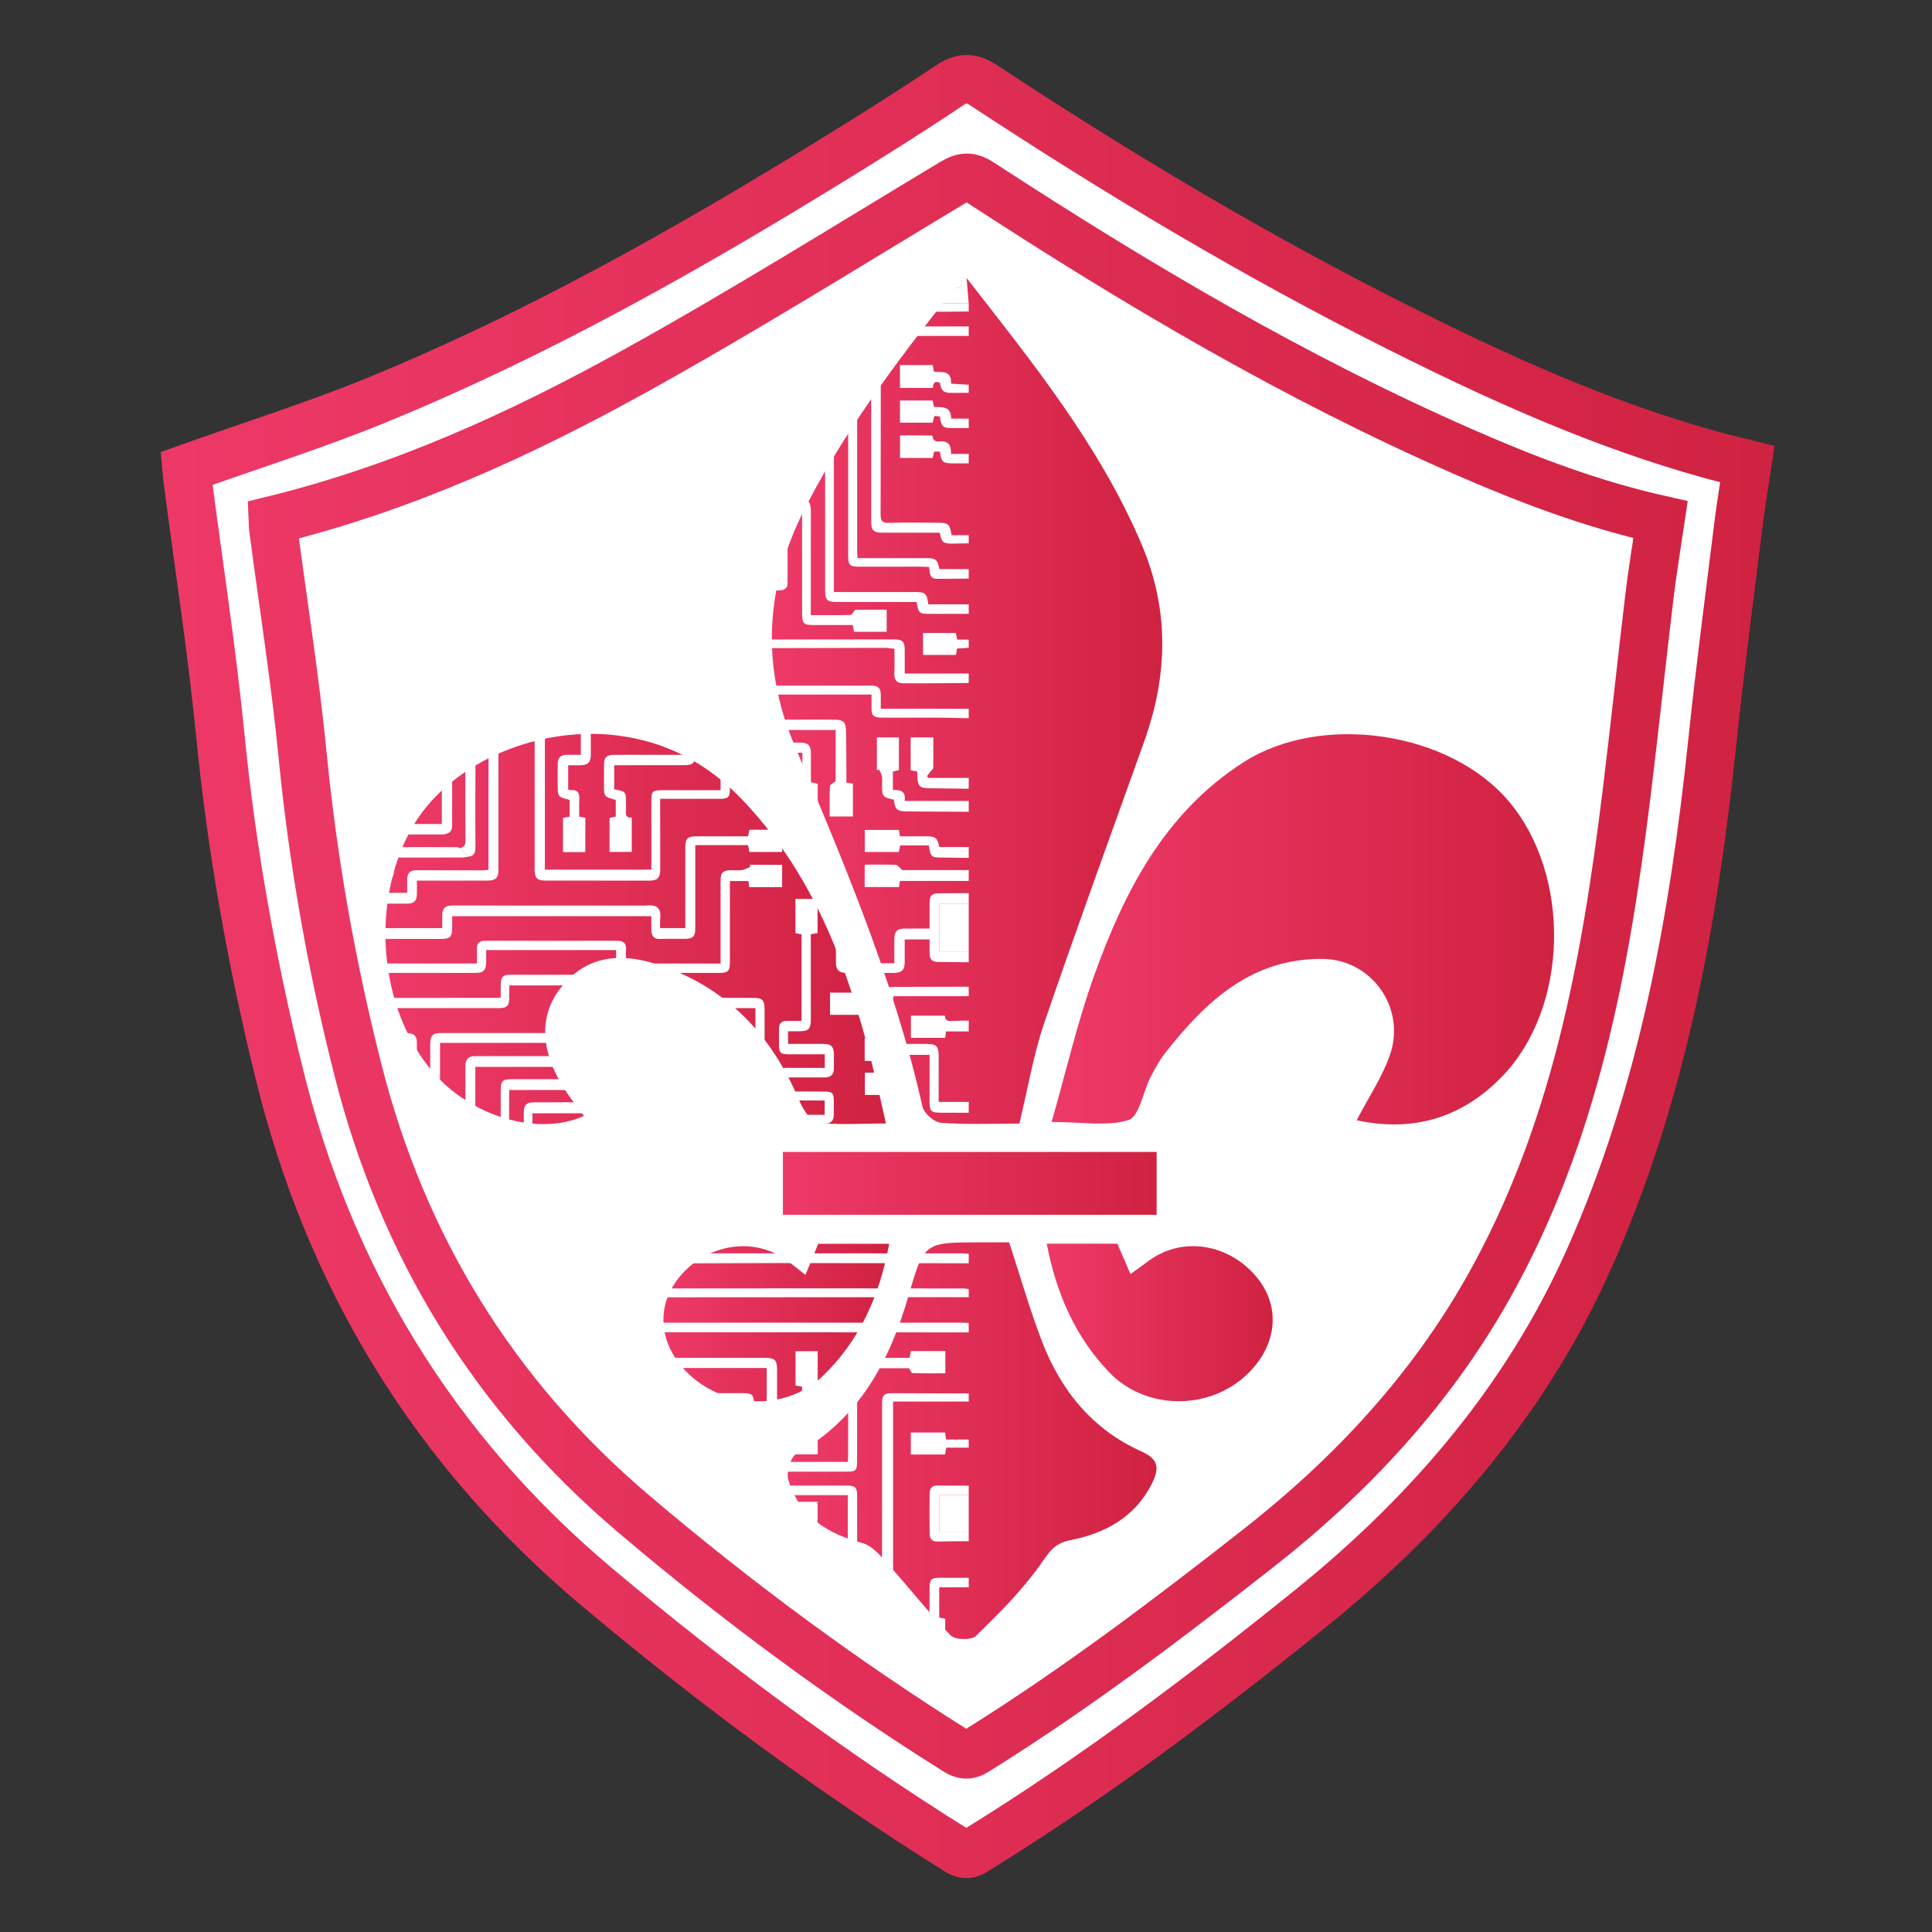 <?xml version="1.0" encoding="utf-8"?>
<!-- Generator: Adobe Illustrator 16.0.0, SVG Export Plug-In . SVG Version: 6.00 Build 0)  -->
<!DOCTYPE svg PUBLIC "-//W3C//DTD SVG 1.1//EN" "http://www.w3.org/Graphics/SVG/1.1/DTD/svg11.dtd">
<svg version="1.1" id="Layer_1" xmlns="http://www.w3.org/2000/svg" xmlns:xlink="http://www.w3.org/1999/xlink" x="0px" y="0px"
	 width="800px" height="800px" viewBox="0 0 800 800" enable-background="new 0 0 800 800" xml:space="preserve">
<rect x="0" y="0" width="800" height="800" fill="#333333" stroke="none"/>
<path fill-rule="evenodd" clip-rule="evenodd" fill="#FFFFFF" d="M703.967,190.953c-45.484-12.581-87.924-31.852-129.58-52.749
	c-59.447-29.819-116.193-63.805-171.373-100.11c-5.6-3.683-9.2-3.532-14.599,0.087c-15.572,10.443-31.49,20.446-47.491,30.302
	c-60.682,37.377-122.755,72.528-189.376,99.812c-25.41,10.409-51.792,18.697-78.807,28.336c0.054,0.613,0.14,2.376,0.366,4.123
	c4.616,35.524,10.134,70.971,13.656,106.59c4.668,47.252,13.03,93.799,24.401,140.002c20.604,83.734,63.453,155.279,131.61,212.529
	c47.097,39.555,96.619,76.371,149.318,109.25c3.886,2.424,5.808,0.754,8.604-0.977c48.49-29.977,93.643-64.066,137.615-99.557
	c49.664-40.088,89.645-87.352,115.09-144.426c30.537-68.486,43.471-140.876,51.141-214.329c3.139-30.094,7.119-60.109,10.832-90.146
	c1.023-8.3,2.455-16.555,3.711-24.919C713.504,193.366,708.703,192.263,703.967,190.953z"/>
<g>
	<g>
		<linearGradient id="SVGID_1_" gradientUnits="userSpaceOnUse" x1="319.606" y1="289.779" x2="481.263" y2="289.779">
			<stop  offset="0" style="stop-color:#EE3968"/>
			<stop  offset="1" style="stop-color:#D02241"/>
		</linearGradient>
		<path fill-rule="evenodd" clip-rule="evenodd" fill="url(#SVGID_1_)" d="M472.654,225.26
			c-17.546-41.176-45.304-75.359-73.122-111.083c-24.629,30.62-47.682,60.765-65.418,94.73
			c-16.992,32.532-19.495,65.525-5.192,99.555c20.556,48.919,41.363,97.741,53.071,149.823c0.617,2.754,4.883,6.426,7.681,6.641
			c10.451,0.787,20.985,0.316,32.422,0.316c3.605-14.871,5.835-28.578,10.269-41.541c13.344-39.06,27.53-77.831,41.43-116.694
			C483.595,279.601,484.287,252.572,472.654,225.26z"/>
		<linearGradient id="SVGID_2_" gradientUnits="userSpaceOnUse" x1="159.599" y1="384.669" x2="366.836" y2="384.669">
			<stop  offset="0" style="stop-color:#EE3968"/>
			<stop  offset="1" style="stop-color:#D02241"/>
		</linearGradient>
		<path fill-rule="evenodd" clip-rule="evenodd" fill="url(#SVGID_2_)" d="M307.498,331.29
			c-14.419-15.122-31.671-24.472-52.994-26.879c-33.562-3.779-69.869,12.574-84.445,39.307
			c-16.789,30.815-13.011,73.728,8.78,99.703c15.837,18.875,43.892,27.287,62.985,18.654c-2.659-3.609-5.469-7.057-7.868-10.771
			c-10.207-15.805-10.869-30.467-2.049-41.893c9.447-12.23,22.441-15.909,40.605-9.955c28.368,9.297,46.982,29.1,58.451,56.291
			c1.514,3.576,4.675,8.615,7.628,9.023c8.652,1.213,17.58,0.432,28.247,0.432C355.834,415.291,342.847,368.393,307.498,331.29z"/>
		<linearGradient id="SVGID_3_" gradientUnits="userSpaceOnUse" x1="435.447" y1="384.807" x2="643.509" y2="384.807">
			<stop  offset="0" style="stop-color:#EE3968"/>
			<stop  offset="1" style="stop-color:#D02241"/>
		</linearGradient>
		<path fill-rule="evenodd" clip-rule="evenodd" fill="url(#SVGID_3_)" d="M561.766,463.871
			c4.947-9.553,10.729-18.035,13.894-27.395c6.449-19.09-7.564-39.063-27.691-39.396c-29.387-0.48-48.572,17.402-65.332,38.744
			c-2.489,3.16-4.481,6.779-6.316,10.383c-3.071,6.039-4.59,16.146-8.985,17.545c-8.749,2.795-19.02,0.824-31.887,0.824
			c6.025-21.031,10.685-41.359,17.691-60.834c12.496-34.753,29.15-67.12,61.639-88.023c32.445-20.879,85.769-12.874,110.206,16.351
			c25.666,30.685,24.58,84.896-2.745,113.424C605.561,462.92,585.14,468.938,561.766,463.871z"/>
		<linearGradient id="SVGID_4_" gradientUnits="userSpaceOnUse" x1="326.172" y1="596.564" x2="478.891" y2="596.564">
			<stop  offset="0" style="stop-color:#EE3968"/>
			<stop  offset="1" style="stop-color:#D02241"/>
		</linearGradient>
		<path fill-rule="evenodd" clip-rule="evenodd" fill="url(#SVGID_4_)" d="M472.793,601.08
			c-20.351-9.082-33.526-25.248-41.351-45.684c-5.053-13.166-8.932-26.793-13.58-40.961c-3.957,0-7.979,0-12,0
			c-22.953,0.008-23.252-0.074-29.608,21.955c-7.895,27.363-20.51,51.012-46.493,65.641c-2.444,1.375-4.251,7.523-3.356,10.596
			c4.413,15.158,15.975,22.365,30.67,26.303c4.038,1.066,7.54,5.285,10.585,8.691c8.774,9.766,16.876,20.168,26.006,29.576
			c1.807,1.859,8.555,2.031,10.381,0.26c9.438-9.164,18.893-18.566,26.483-29.219c3.633-5.094,5.593-9.1,12.639-10.482
			c14.276-2.799,26.743-9.391,33.759-23.34C479.91,608.479,480.187,604.385,472.793,601.08z"/>
		<linearGradient id="SVGID_5_" gradientUnits="userSpaceOnUse" x1="324.18" y1="490.002" x2="478.935" y2="490.002">
			<stop  offset="0" style="stop-color:#EE3968"/>
			<stop  offset="1" style="stop-color:#D02241"/>
		</linearGradient>
		<path fill-rule="evenodd" clip-rule="evenodd" fill="url(#SVGID_5_)" d="M324.18,476.992c0,9.291,0,17.607,0,26.02
			c52.031,0,103.23,0,154.754,0c0-9.041,0-17.066,0-26.02C426.416,476.992,375.241,476.992,324.18,476.992z"/>
		<linearGradient id="SVGID_6_" gradientUnits="userSpaceOnUse" x1="274.714" y1="547.643" x2="368.193" y2="547.643">
			<stop  offset="0" style="stop-color:#EE3968"/>
			<stop  offset="1" style="stop-color:#D02241"/>
		</linearGradient>
		<path fill-rule="evenodd" clip-rule="evenodd" fill="url(#SVGID_6_)" d="M333.508,527.912c-3.758-2.904-6.191-5.025-8.845-6.801
			c-13.98-9.355-33.527-5.426-44.239,8.83c-9.401,12.514-7.028,28.613,5.888,40.035c15.4,13.605,39.694,13.883,54.352-0.172
			c15.367-14.734,23.557-33.354,27.528-54.783c-10.296,0-19.845,0-29.363,0C337.122,519.15,335.62,522.797,333.508,527.912z"/>
		<linearGradient id="SVGID_7_" gradientUnits="userSpaceOnUse" x1="433.435" y1="547.601" x2="526.989" y2="547.601">
			<stop  offset="0" style="stop-color:#EE3968"/>
			<stop  offset="1" style="stop-color:#D02241"/>
		</linearGradient>
		<path fill-rule="evenodd" clip-rule="evenodd" fill="url(#SVGID_7_)" d="M433.436,514.98c9.908,0,19.167,0,29.229,0
			c1.544,3.584,3.231,7.502,5.436,12.607c2.904-2.111,5.311-3.838,7.693-5.598c13.708-10.09,32.958-7.133,44.566,6.848
			c10.399,12.52,8.414,29.158-4.892,41.1c-15.909,14.268-41.503,13.699-56.24-1.771C445.179,553.428,437.339,535.496,433.436,514.98
			z"/>
	</g>
	<g>
		<path fill-rule="evenodd" clip-rule="evenodd" fill="#FFFFFF" d="M370.307,94.649c-0.004,0.702-0.109,1.407-0.172,2.118
			c-9.847,0-19.44,0-29.269,0"/>
		<path fill-rule="evenodd" clip-rule="evenodd" fill="#FFFFFF" d="M269.695,533.658c-0.03,2.443,0.897,3.539,3.466,3.535
			c31.562-0.037,63.125-0.047,94.687-0.055c0.744-1.203,1.467-2.416,2.176-3.635c-9.917-0.01-19.833-0.023-29.749-0.023
			c-21.232,0-42.468,0.023-63.701,0.035c-0.992,0.002-1.985,0-3.226,0c0-5.135-0.007-9.891,0.004-14.65
			c0.002-1.059-0.082-1.883-0.291-2.525c-1.189,1.188-2.303,2.443-3.344,3.752C269.726,524.756,269.754,529.213,269.695,533.658z"/>
		<path fill-rule="evenodd" clip-rule="evenodd" fill="#FFFFFF" d="M401.125,533.762c-0.831-0.084-1.661-0.234-2.492-0.236
			c-8.448-0.012-16.896-0.014-25.345-0.02c-0.313,1.217-0.665,2.428-1.06,3.633c9.632-0.004,19.265-0.006,28.896-0.008
			C401.125,536.006,401.125,534.883,401.125,533.762z"/>
		<path fill-rule="evenodd" clip-rule="evenodd" fill="#FFFFFF" d="M370.025,533.504c-0.709,1.219-1.432,2.432-2.176,3.635
			c1.46,0,2.92,0,4.38,0c0.395-1.205,0.747-2.416,1.06-3.633C372.2,533.506,371.113,533.504,370.025,533.504z"/>
		<path fill-rule="evenodd" clip-rule="evenodd" fill="#FFFFFF" d="M357.862,551.695c0.993-1.324,1.971-2.66,2.932-4.002
			c-33.299-0.002-66.596-0.004-99.894-0.006c0.093,1.33,0.25,2.668,0.486,4.012c13.844-0.012,27.688-0.023,41.533-0.025
			C321.234,551.672,339.548,551.682,357.862,551.695z"/>
		<path fill-rule="evenodd" clip-rule="evenodd" fill="#FFFFFF" d="M401.125,547.799c-0.842-0.035-1.676-0.104-2.519-0.104
			c-10.313-0.002-20.626-0.002-30.94-0.002c-0.725,1.35-1.496,2.686-2.313,4.008c11.924,0.01,23.847,0.02,35.771,0.027
			C401.125,550.418,401.125,549.104,401.125,547.799z"/>
		<path fill-rule="evenodd" clip-rule="evenodd" fill="#FFFFFF" d="M360.794,547.693c-0.961,1.342-1.939,2.678-2.932,4.002
			c2.497,0.002,4.995,0.004,7.492,0.006c0.816-1.322,1.588-2.658,2.313-4.008C365.376,547.693,363.085,547.693,360.794,547.693z"/>
		<path fill-rule="evenodd" clip-rule="evenodd" fill="#FFFFFF" d="M287.899,504.639c-0.004-4.012-0.722-4.738-4.726-4.742
			c-14.594-0.004-29.181,0-43.774,0.004c-1.364,0-2.729,0-4.184,0c0-5.918,0-11.393,0-16.941c0.999-0.188,1.86-0.35,2.659-0.502
			c0-2.883,0-5.686,0-8.463c-2.648,0.752-5.373,1.236-7.919,1.449c-0.412,0.066-0.825,0.113-1.237,0.174c0,2.279,0,4.584,0,6.982
			c2.691-0.539,2.199,1.4,2.208,2.986c0.01,4.305,0.003,8.605,0.006,12.906c0.008,4.982,0.527,5.51,5.39,5.508
			c14.593,0,29.181,0.002,43.769,0.002c1.167,0,2.332,0,3.356,0c0.184,0.678,0.273,0.852,0.273,1.033
			c0.006,1.15,0.009,2.301,0.013,3.451c1.35-0.713,2.74-1.357,4.165-1.932C287.899,505.916,287.899,505.277,287.899,504.639z"/>
		<path fill-rule="evenodd" clip-rule="evenodd" fill="#FFFFFF" d="M377.367,518.992c-0.826,0-1.652,0-2.479-0.002
			c0.056,1.363,0.041,2.723-0.021,4.078c0.221,0.002,0.442,0.002,0.663,0.002C376.169,521.719,376.781,520.361,377.367,518.992z"/>
		<path fill-rule="evenodd" clip-rule="evenodd" fill="#FFFFFF" d="M374.889,518.99c-6.955-0.002-13.911-0.006-20.865-0.006
			c-20.937-0.002-41.878-0.004-62.818-0.008c-0.991,0-1.985,0-3.307,0c0-4.344,0.002-8.4,0-12.422
			c-1.425,0.574-2.815,1.219-4.165,1.932c0.013,3.432,0.021,6.863,0.039,10.291c0.019,3.311,1.021,4.346,4.302,4.34
			c11.409-0.027,22.815-0.104,34.226-0.102c17.523,0.006,35.045,0.031,52.568,0.053C374.929,521.713,374.944,520.354,374.889,518.99
			z"/>
		<path fill-rule="evenodd" clip-rule="evenodd" fill="#FFFFFF" d="M401.125,519.164c-0.834-0.059-1.674-0.166-2.508-0.166
			c-7.083-0.006-14.167-0.004-21.25-0.006c-0.586,1.369-1.198,2.727-1.836,4.078c8.531,0.01,17.062,0.016,25.594,0.025
			C401.125,521.785,401.125,520.475,401.125,519.164z"/>
		<path fill-rule="evenodd" clip-rule="evenodd" fill="#FFFFFF" d="M237.874,473.994c0-1.893,0-3.775,0-5.656
			c-3.138,0-6.084,0-9.156,0c0,2.449,0,4.85,0,7.279c0.412-0.061,0.825-0.107,1.237-0.174
			C232.501,475.23,235.226,474.746,237.874,473.994z"/>
		<path fill-rule="evenodd" clip-rule="evenodd" fill="#FFFFFF" d="M374.617,96.318c-0.012,2.687-1.335,3.988-3.885,3.977
			c-9.807-0.04-19.614-0.089-29.417-0.128c-3.655-0.013-4.566-0.936-4.616-4.646"/>
		<path fill-rule="evenodd" clip-rule="evenodd" fill="#FFFFFF" d="M340.866,96.767c9.829,0,19.422,0,29.269,0
			c0.063-0.71,0.168-1.416,0.172-2.118"/>
		<path fill-rule="evenodd" clip-rule="evenodd" fill="#FFFFFF" d="M401.125,224.99c-2.335,0.039-4.676,0.093-7.007,0.105
			c-3.541,0.011-4.329-0.679-4.979-4.505c-4.684,0-9.426,0-14.171,0c-3.272,0-6.547-0.007-9.824-0.02
			c-3.415-0.003-4.397-1.028-4.397-4.534c0-29.274-0.01-58.562-0.01-87.84c0-1.107,0-2.216,0-3.516c-10.547,0-20.87,0-31.37,0
			c-0.108,0.802-0.215,1.585-0.339,2.511c-4.761,0-9.39,0-14.218,0c0-3.018,0-5.964,0-9.267c4.243,0,8.505-0.002,12.771,0.018
			c0.348,0,0.923,0.125,1.013,0.356c1.354,3.319,4.217,1.951,6.475,1.969c8.783,0.077,17.563-0.019,26.346-0.071
			c2.303-0.019,3.103,1.424,3.259,3.36c0.137,1.671,0.027,3.363,0.027,5.045c-0.004,28.162,0.032,56.325-0.062,84.479
			c-0.009,2.698,0.756,3.493,3.451,3.424c6.823-0.183,13.657-0.063,20.484-0.051c4.114,0.012,4.739,0.568,5.447,5.166
			c2.316,0,4.711,0,7.105,0C401.125,222.74,401.125,223.863,401.125,224.99z"/>
		<path fill-rule="evenodd" clip-rule="evenodd" fill="#FFFFFF" d="M401.125,254.181c-5.238,0-10.479,0.012-15.714,0.012
			c-4.841,0.005-5.027-0.14-5.885-4.924c-1.057,0-2.165,0-3.272,0c-10.104,0-20.207,0.016-30.306-0.009
			c-3.304-0.003-4.275-1.032-4.275-4.352c-0.003-29.377-0.003-58.749-0.003-88.128c0-1.103,0-2.206,0-3.474
			c-4.168,0-8.054,0-12.147,0c-0.187,0.796-0.381,1.647-0.597,2.573c-4.719,0-9.351,0-14.146,0c0-3.096,0-6.04,0-9.175
			c4.683,0,9.314,0,14.139,0c0.152,0.757,0.315,1.537,0.499,2.437c0.296,0.082,0.639,0.27,0.987,0.27
			c3.65,0.031,7.296,0,10.95,0.046c3.062,0.036,3.941,0.96,3.941,4.055c0,29.38,0,58.744,0,88.121c0,1.021,0,2.032,0,3.497
			c1.229,0,2.215,0,3.202,0c10.103,0,20.202-0.007,30.306,0.005c4.364,0,4.933,0.503,5.633,5.113c5.521,0,11.104,0,16.688,0
			C401.125,251.561,401.125,252.875,401.125,254.181z"/>
		<path fill-rule="evenodd" clip-rule="evenodd" fill="#FFFFFF" d="M401.125,239.577c-4.39,0.04-8.788,0.11-13.182,0.11
			c-3.172-0.007-2.869-2.53-3.216-4.902c-0.947-0.042-1.921-0.132-2.901-0.132c-8.699-0.011-17.403,0-26.103,0
			c-3.862,0-4.521-0.667-4.521-4.555c-0.007-29.097-0.007-58.191-0.007-87.285c0-1.115,0-2.214,0-3.731c-4.465,0-8.733,0-13,0
			c-2.059,0-4.122,0.114-6.173-0.04c-1.794-0.134-3.096,0.154-3.077,2.329c-4.77,0-9.335,0-14.115,0c0-3.099,0-6.124,0-9.308
			c4.717,0,9.35,0,14.124,0c0.16,0.927,0.312,1.806,0.5,2.892c6.902,0,13.718,0.009,20.535,0c4.527,0,4.933,0.427,4.933,4.984
			c-0.004,29.469-0.004,58.946,0.007,88.413c0,0.812,0.095,1.626,0.165,2.75c2.497,0,4.811,0,7.128,0c7.203,0,14.409-0.011,21.611,0
			c3.617,0.007,4.414,0.663,5.152,4.552c3.985,0,8.069,0,12.143,0C401.125,236.961,401.125,238.271,401.125,239.577z"/>
		<path fill-rule="evenodd" clip-rule="evenodd" fill="#FFFFFF" d="M365.02,669.615c-0.292,0.346-0.801,0.588-1.67,0.641
			c-0.159,0.01-0.378,0.783-0.385,1.203"/>
		<path fill-rule="evenodd" clip-rule="evenodd" fill="#FFFFFF" d="M372.312,683.799c0-3.682,0-7.279,0-10.869"/>
		<path fill-rule="evenodd" clip-rule="evenodd" fill="#FFFFFF" d="M372.312,672.93c0-0.881,0-1.764,0-2.645
			c-0.937-0.174-1.731-0.322-2.511-0.467c0-29.832,0-59.514,0-89.461c10.59,0,20.96,0,31.325,0c0-1.123,0-2.244,0-3.367
			c-10.568-0.033-21.132-0.08-31.696-0.088c-3.445-0.004-4.19,0.797-4.19,4.273c0,28.432,0.015,56.861-0.035,85.295
			c0,0.986,0.488,2.348-0.184,3.145"/>
		<path fill-rule="evenodd" clip-rule="evenodd" fill="#FFFFFF" d="M401.125,282.812c-9.155,0.056-18.319,0.201-27.476,0.11
			c-2.188-0.019-3.447-1.41-3.315-3.932c0.17-3.345,0.043-6.708,0.043-10.361c-1.56-0.137-2.91-0.372-4.262-0.372
			c-20.944,0.032-41.893,0.099-62.843,0.145c-4.104,0.011-4.885-0.8-4.893-4.911c-0.008-1.396,0-2.788,0-4.43
			c-4.153,0-8.115,0-12.224,0c-0.152,0.756-0.315,1.552-0.52,2.565c-4.586,0-9.21,0-14.085,0c0-2.932,0-5.861,0-9.231
			c4.36,0,8.801-0.008,13.243,0.013c0.257,0,0.71,0.144,0.738,0.285c0.625,3.373,3.266,1.848,5.081,1.993
			c2.79,0.213,5.607,0.16,8.407,0.088c2.344-0.058,3.147,1.151,3.131,3.263c-0.019,2.136-0.004,4.269-0.004,6.601
			c1.104,0.074,1.915,0.168,2.727,0.168c21.786-0.003,43.581-0.016,65.373-0.032c3.434-0.008,4.366,0.867,4.377,4.252
			c0.012,3.168,0.005,6.331,0.005,9.86c8.995,0,17.746,0,26.497,0C401.125,280.192,401.125,281.5,401.125,282.812z"/>
		<path fill-rule="evenodd" clip-rule="evenodd" fill="#FFFFFF" d="M353.119,372.248c-2.16,0-4.217,0-6.268,0
			c2.244,4.554,4.341,9.144,6.268,13.778C353.119,381.285,353.119,376.742,353.119,372.248z"/>
		<path fill-rule="evenodd" clip-rule="evenodd" fill="#FFFFFF" d="M401.125,374.319c0-1.497,0-2.993,0-4.49
			c-4.02,0.019-8.042,0.042-12.061,0.059c-3.308,0.01-4.11,0.771-4.138,4.097c-0.031,3.427-0.012,6.854-0.012,10.513
			c-3.596,0-6.849-0.015-10.095,0.005c-3.397,0.019-4.485,1.121-4.493,4.529c-0.012,3.321-0.003,6.64-0.003,9.839
			c-4.242,0-8.29,0-12.281,0c0.47,1.33,0.925,2.662,1.374,3.996c3.552,0,7.106,0.006,10.657-0.004
			c3.322-0.004,4.532-1.217,4.55-4.516c0.012-3.137,0-6.271,0-9.353c3.682,0,6.898,0,10.298,0c0,1.974-0.038,3.737,0.013,5.501
			c0.077,2.953,0.963,3.812,3.856,3.841c4.11,0.045,8.224,0.082,12.334,0.125c0-1.498,0-2.996,0-4.493c-3.996,0-7.998,0-12.221,0
			c0-6.479,0-12.931,0-19.651C392.995,374.319,397.059,374.319,401.125,374.319z"/>
		<path fill-rule="evenodd" clip-rule="evenodd" fill="#FFFFFF" d="M350.596,398.871c0-4.117,0-8.018,0-11.969
			c0.961-0.232,1.812-0.436,2.522-0.608c0-0.09,0-0.178,0-0.269c27.146,65.293,28.349,56.467-6.268-13.778c-1.049,0-2.097,0-3.154,0
			c0,4.831,0,9.463,0,14.042c0.921,0.271,1.67,0.492,2.426,0.717c0,3.931-0.007,7.67,0.008,11.408
			c0.011,3.273,1.228,4.453,4.584,4.455c2.901,0.002,5.801-0.002,8.702-0.002c-0.448-1.334-0.904-2.666-1.374-3.996
			C355.547,398.871,353.07,398.871,350.596,398.871z"/>
		<path fill-rule="evenodd" clip-rule="evenodd" fill="#FFFFFF" d="M401.125,139.089c-8.691,0-17.388,0-26.08-0.008
			c-3.752-0.006-4.722-1.014-4.719-4.844c0-8.022,0-16.039,0-24.291c-13.765,0-27.265,0-40.952,0
			c-0.117,0.877-0.224,1.673-0.348,2.617c-4.703,0-9.332,0-14.191,0c0-2.928,0-5.857,0-9.063c4.724,0,9.339,0,14.145,0
			c0.124,0.727,0.257,1.522,0.463,2.746c5.534,0,11.106,0,16.687,0c8.212-0.012,16.428-0.035,24.64-0.012
			c2.606,0,3.834,1.272,3.846,3.998c0.035,7.104,0.007,14.209,0.007,21.307c0,1.016,0,2.031,0,3.62c8.997,0,17.748,0,26.501,0
			C401.125,136.464,401.125,137.774,401.125,139.089z"/>
		<path fill-rule="evenodd" clip-rule="evenodd" fill="#FFFFFF" d="M398.256,90.792c-0.121,1.762-0.009,3.544-0.028,5.326
			c-0.03,3.074-1.111,4.155-4.215,4.178c-3.237,0.022-6.474,0.003-9.697,0.003c0,2.146,0,3.881,0,5.913
			c3.407,0,6.65-0.029,9.898,0.011c2.838,0.036,3.993,1.248,4.014,4.126c0.02,1.777,0.02,3.55,0,5.327
			c-0.026,3.025-0.722,3.704-3.864,3.728c-3.335,0.028-6.667,0.004-10.086,0.004c0,2.113,0,3.864,0,6.208c5.7,0,11.276,0,16.848,0
			c0,1.122,0,2.243,0,3.37c-6.075,0.054-12.143,0.146-18.214,0.135c-2.004,0-3.053-1.17-3.053-3.213c0-2.149-0.02-4.296,0.003-6.449
			c0.024-2.373,1.292-3.605,3.619-3.643c3.546-0.051,7.093-0.011,10.814-0.011c0-2.009,0-3.825,0-5.968
			c-3.222,0-6.364,0.011-9.515-0.008c-4.25-0.021-4.921-0.681-4.914-4.78c0.004-1.496-0.026-2.99-0.004-4.492
			c0.036-2.72,1.124-3.837,3.927-3.876c3.438-0.052,6.874-0.011,10.486-0.011c0-2.031,0-3.769,0-5.904c-3.338,0-6.67,0.016-9.998,0"
			/>
		<path fill-rule="evenodd" clip-rule="evenodd" fill="#FFFFFF" d="M364.705,293.476c0-2.214-0.012-4.059,0-5.904
			c0.01-2.55-1.191-3.73-3.791-3.683c-4.395,0.081-8.79,0.023-13.181,0.023c-14.959,0-29.921,0-44.883-0.011
			c-0.722-0.004-1.447-0.113-2.119-0.169c-0.213-0.967-0.393-1.758-0.557-2.481c-4.79,0-9.414,0-14.017,0c0,3.154,0,6.087,0,9.043
			c4.833,0,9.45,0,14.02,0c0.23-1.007,0.409-1.799,0.613-2.698c19.981,0,39.849,0,60.081,0c0,1.919,0.011,3.586-0.004,5.256
			c-0.036,3.465,0.791,4.314,4.379,4.321c7.951,0.012,15.903-0.028,23.854,0.004c4.004,0.018,8.017,0.152,12.025,0.229
			c0-1.308,0-2.619,0-3.931C389.092,293.476,377.065,293.476,364.705,293.476z"/>
		<path fill-rule="evenodd" clip-rule="evenodd" fill="#FFFFFF" d="M401.125,125.615c-5.572,0-11.148,0-16.848,0
			c0-2.345,0-4.096,0-6.208c3.419,0,6.751,0.024,10.086-0.004c3.143-0.024,3.838-0.702,3.864-3.728c0.02-1.777,0.02-3.55,0-5.327
			c-0.021-2.878-1.176-4.09-4.014-4.126c-3.248-0.04-6.491-0.011-9.898-0.011c0-2.032,0-3.767,0-5.913
			c3.224,0,6.46,0.019,9.697-0.003c3.104-0.023,4.185-1.104,4.215-4.178c0.02-1.781-0.093-3.564,0.028-5.326"/>
		<path fill-rule="evenodd" clip-rule="evenodd" fill="#FFFFFF" d="M372.066,453.396c-0.098-0.156-0.192-0.316-0.284-0.477
			c0.028,0.158,0.058,0.316,0.085,0.477C371.934,453.396,372,453.396,372.066,453.396z"/>
		<path fill-rule="evenodd" clip-rule="evenodd" fill="#FFFFFF" d="M358.134,444.162c0,3.18,0,6.186,0,9.234
			c4.729,0,9.229,0,13.733,0c-0.027-0.16-0.058-0.318-0.085-0.477c-0.019-0.033-0.04-0.064-0.058-0.098
			c0.012-0.008,0.024-0.016,0.036-0.023c-0.505-2.889-1.043-5.766-1.605-8.637C366.096,444.162,362.137,444.162,358.134,444.162z"/>
		<path fill-rule="evenodd" clip-rule="evenodd" fill="#FFFFFF" d="M388.678,456.287c0-6.227,0-12.195,0.006-18.164
			c0.002-5.223-0.657-5.871-5.998-5.867c-3.265,0.006-6.529,0-9.407,0c-0.849-0.938-1.427-2.154-2.051-2.178
			c-1.372-0.053-2.746-0.076-4.123-0.09c0.731,3.098,1.419,6.209,2.071,9.33c1.011,0,2.014,0,3.034,0
			c0.168-0.912,0.325-1.77,0.46-2.518c4.192,0,8.153,0,12.251,0c0,6.4,0.013,12.568-0.007,18.734
			c-0.012,4.803,0.386,5.213,5.269,5.223c3.648,0.008,7.297,0.012,10.941,0.02c0-1.496,0-2.994,0-4.49
			C397.054,456.287,392.978,456.287,388.678,456.287z"/>
		<path fill-rule="evenodd" clip-rule="evenodd" fill="#FFFFFF" d="M358.043,429.99c0,3.293,0,6.238,0,9.328
			c3.752,0,7.428,0,11.133,0c-0.651-3.121-1.339-6.232-2.071-9.33C364.11,429.957,361.099,429.99,358.043,429.99z"/>
		<path fill-rule="evenodd" clip-rule="evenodd" fill="#FFFFFF" d="M374.597,331.653c0.605-4.045-1.763-4.716-4.878-4.54
			c0-2.653,0-5.139,0-7.611c0.967-0.248,1.813-0.469,2.503-0.646c0-4.682,0-9.119,0-13.503c-3.177,0-6.122,0-9.132,0
			c0,4.649,0,9.097,0,13.542c0.303-0.078,0.61-0.159,0.911-0.236c0.41,0.918,1.014,1.803,1.185,2.767
			c0.208,1.177,0.052,2.421,0.052,3.638c0.008,4.826,0.172,5.03,4.871,6.061c0.573,4.227,1.333,4.848,5.775,4.867
			c8.415,0.041,16.825,0.102,25.241,0.154c0-1.497,0-2.993,0-4.492C392.354,331.653,383.586,331.653,374.597,331.653z"/>
		<path fill-rule="evenodd" clip-rule="evenodd" fill="#FFFFFF" d="M357.399,411.033c-4.553,0-9.085,0-13.699,0
			c0,3.158,0,6.105,0,9.188c4.732,0,9.271,0,13.926,0c0.175-0.945,0.335-1.801,0.519-2.777c1.841,0,3.513,0,5.186,0
			c0.196,0,0.372,0,0.555-0.002c-0.404-1.451-0.826-2.896-1.251-4.342C360.645,413.244,358.439,414.182,357.399,411.033z"/>
		<path fill-rule="evenodd" clip-rule="evenodd" fill="#FFFFFF" d="M370.054,412.496c10.337,0,20.707,0,31.071,0
			c0-1.311,0-2.619,0-3.93c-10.092,0.029-20.188,0.057-30.275,0.084c-4.291,0.012-4.852,0.414-6.187,4.846
			c-0.602-0.4-1.301-0.449-2.03-0.396c0.426,1.445,0.848,2.891,1.251,4.342C368.552,417.422,368.814,417.104,370.054,412.496z"/>
		<path fill-rule="evenodd" clip-rule="evenodd" fill="#FFFFFF" d="M309.99,96.748c-0.02,0.574-1.001,1.561-1.592,1.604
			c-2.494,0.183-5.011,0.081-7.697,0.081"/>
		<path fill-rule="evenodd" clip-rule="evenodd" fill="#FFFFFF" d="M295.233,98.256c-3.065,0-6,0-9.117,0"/>
		<path fill-rule="evenodd" clip-rule="evenodd" fill="#FFFFFF" d="M388.937,350.743c-0.681-3.68-1.618-4.451-5.09-4.449
			c-3.715,0.007-7.432,0.003-11.211,0.003c-0.143-1.077-0.256-1.871-0.362-2.641c-4.882,0-9.574,0-14.183,0c0,3.196,0,6.146,0,9.135
			c4.823,0,9.452,0,14.104,0c0.212-1.014,0.39-1.881,0.563-2.706c4.07,0,7.966,0,11.827,0c0.874,4.975,0.917,4.994,5.896,5.017
			c3.548,0.013,7.098,0.084,10.646,0.13c0-1.496,0-2.995,0-4.49C397.044,350.743,392.96,350.743,388.937,350.743z"/>
		<path fill-rule="evenodd" clip-rule="evenodd" fill="#FFFFFF" d="M373.602,360.285c-1.205-1.029-1.901-2.14-2.635-2.168
			c-4.259-0.17-8.528-0.084-12.923-0.084c0,3.261,0,6.195,0,9.288c4.839,0,9.529,0,14.178,0c0.184-0.979,0.33-1.762,0.476-2.542
			c9.6,0,19.018,0,28.427,0c0-1.498,0-2.994,0-4.493C391.713,360.285,382.294,360.285,373.602,360.285z"/>
		<path fill-rule="evenodd" clip-rule="evenodd" fill="#FFFFFF" d="M382.228,683.949c2.818,0,5.482,0,8.241,0
			c-2.685-1.779-5.296-3.559-8.241-5.338C382.228,680.385,382.228,682.158,382.228,683.949z"/>
		<path fill-rule="evenodd" clip-rule="evenodd" fill="#FFFFFF" d="M401.125,657.271c0-1.309,0-2.619,0-3.93
			c-4.017-0.008-8.029-0.023-12.045-0.023c-3.463,0.004-4.135,0.705-4.158,4.311c-0.022,3.828-0.019,7.654-0.053,11.482
			c0,0.242-0.219,0.486-0.331,0.721c-0.824,0.168-1.596,0.328-2.31,0.471c0,2.824,0,5.568,0,8.309
			c2.945,1.779,5.556,3.559,8.241,5.338c0.308,0,0.611,0,0.922,0c0-4.607,0-9.049,0-13.59c-0.868-0.223-1.719-0.439-2.478-0.635
			c0-4.129,0-8.088,0-12.453C393.136,657.271,397.133,657.271,401.125,657.271z"/>
		<path fill-rule="evenodd" clip-rule="evenodd" fill="#FFFFFF" d="M401.125,393.97c-3.996,0-7.998,0-12.221,0
			c0-6.479,0-12.931,0-19.651c4.091,0,8.154,0,12.221,0C401.125,380.871,401.125,387.421,401.125,393.97z"/>
		<path fill-rule="evenodd" clip-rule="evenodd" fill="#FFFFFF" d="M401.125,326.601c-5.314-0.068-10.619-0.15-15.933-0.2
			c-4.503-0.04-5.256-0.78-5.334-5.375c-0.01-0.459-0.046-0.917-0.076-1.563c-0.877-0.172-1.742-0.341-2.698-0.531
			c0-4.548,0-8.985,0-13.599c3.054,0,5.999,0,9.393,0c0,4.216,0.023,8.464-0.042,12.708c-0.004,0.385-0.605,0.747-0.91,1.136
			c-0.581,0.743-1.14,1.497-1.707,2.25c0.19,0.229,0.378,0.457,0.573,0.685c5.582,0,11.155,0,16.732,0
			C401.125,323.609,401.125,325.103,401.125,326.601z"/>
		<path fill-rule="evenodd" clip-rule="evenodd" fill="#FFFFFF" d="M401.125,162.664c-2.335,0.012-4.666,0.028-7,0.024
			c-3.442,0-4.315-0.749-4.947-4.193c-2.122-0.974-2.812,0.185-2.887,2.154c-4.593,0-9.035,0-13.633,0c0-3.19,0-6.223,0-9.476
			c4.47,0,8.907,0,13.556,0c0.153,0.796,0.325,1.665,0.543,2.798c3.22,0.181,7.428-0.768,7.037,4.896
			c2.552,0.151,4.938,0.288,7.331,0.436C401.125,160.414,401.125,161.545,401.125,162.664z"/>
		<path fill-rule="evenodd" clip-rule="evenodd" fill="#FFFFFF" d="M401.125,191.869c-2.055,0-4.11,0-6.164,0
			c-4.599,0.008-5.069-0.383-5.814-4.887c-0.699,0-1.424,0-2.333,0c-0.176,0.8-0.366,1.667-0.583,2.66c-4.479,0-8.921,0-13.548,0
			c0-3.019,0-5.962,0-9.359c4.215,0,8.456-0.004,12.708,0.021c0.26,0,0.732,0.136,0.749,0.264c0.393,3.25,2.931,1.899,4.699,2.236
			c2.55,0.472,2.966,2.44,2.97,5.132c2.533,0,4.924,0,7.316,0C401.125,189.241,401.125,190.553,401.125,191.869z"/>
		<path fill-rule="evenodd" clip-rule="evenodd" fill="#FFFFFF" d="M401.125,177.268c-2.051,0-4.104,0.008-6.157,0.008
			c-4.652,0-5.092-0.358-5.829-4.874c-0.686-0.039-1.404-0.086-2.262-0.132c-0.23,0.927-0.434,1.778-0.667,2.74
			c-4.505,0-8.938,0-13.548,0c0-3.083,0-6.02,0-9.171c4.453,0,8.888,0,13.551,0c0.156,0.785,0.327,1.642,0.534,2.66
			c3.136,0.234,7.039-0.651,7.105,4.84c2.493,0,4.88,0,7.272,0C401.125,174.643,401.125,175.958,401.125,177.268z"/>
		<path fill-rule="evenodd" clip-rule="evenodd" fill="#FFFFFF" d="M388.913,619.096c0,5.063,0,9.932,0,15.16
			c4.082,0,8.146,0,12.212,0c0-5.055,0-10.107,0-15.16C397.133,619.096,393.139,619.096,388.913,619.096z"/>
		<path fill-rule="evenodd" clip-rule="evenodd" fill="#FFFFFF" d="M401.125,619.096c0-1.311,0-2.621,0-3.932
			c-4.298-0.006-8.598,0.063-12.892-0.053c-2.343-0.063-3.245,1.248-3.279,3.199c-0.099,5.602-0.086,11.209-0.009,16.816
			c0.028,2.01,0.979,3.266,3.293,3.201c4.294-0.125,8.595-0.104,12.887-0.145c0-1.313,0-2.619,0-3.928c-4.066,0-8.13,0-12.212,0
			c0-5.229,0-10.098,0-15.16C393.139,619.096,397.133,619.096,401.125,619.096z"/>
		<path fill-rule="evenodd" clip-rule="evenodd" fill="#FFFFFF" d="M401.125,427.092c-3.073,0-6.142,0-9.409,0
			c-0.109,0.9-0.203,1.695-0.313,2.66c-4.707,0-9.347,0-14.214,0c0-2.961,0-5.984,0-9.186c4.622,0,9.254,0,14.114,0
			c-0.066,2.168,1.364,2.297,3.096,2.191c2.238-0.135,4.48-0.111,6.727-0.154C401.125,424.098,401.125,425.598,401.125,427.092z"/>
		<path fill-rule="evenodd" clip-rule="evenodd" fill="#FFFFFF" d="M391.736,596.078c-0.148-1.246-0.246-2.059-0.352-2.906
			c-4.845,0-9.543,0-14.23,0c0,3.17,0,6.115,0,9.117c4.828,0,9.458,0,14.18,0c0.167-0.914,0.308-1.695,0.517-2.844
			c3.154,0,6.219,0,9.274,0c0-1.123,0-2.246,0-3.367C397.994,596.078,394.858,596.078,391.736,596.078z"/>
		<path fill-rule="evenodd" clip-rule="evenodd" fill="#FFFFFF" d="M401.125,268.217c-1.567,0.105-3.131,0.215-4.84,0.334
			c-0.139,0.858-0.272,1.654-0.436,2.638c-4.493,0-8.996,0-13.657,0c0-3.051,0-5.979,0-9.095c4.534,0,8.968,0,13.585,0
			c0.168,0.799,0.352,1.654,0.585,2.75c1.631,0,3.194,0,4.762,0C401.125,265.971,401.125,267.093,401.125,268.217z"/>
		<path fill-rule="evenodd" clip-rule="evenodd" fill="#FFFFFF" d="M312.792,468.713c1.216-0.117,2.485-0.174,3.799-0.182
			c0.001-4.945-0.001-9.893,0-14.838c-1.152-2.379-2.419-4.764-3.792-7.127C312.798,453.949,312.795,461.332,312.792,468.713z"/>
		<path fill-rule="evenodd" clip-rule="evenodd" fill="#FFFFFF" d="M249.569,409.785c0.001-0.824-0.001-1.627-0.011-2.424
			c-0.032-2.602-1.127-3.727-3.713-3.732c-11.583-0.016-23.164-0.016-34.749-0.006c-2.784,0-3.729,0.994-3.764,3.906
			c-0.023,1.824-0.003,3.648-0.003,5.539c-1.221,0.055-1.958,0.121-2.699,0.121c-16.777,0.002-33.556,0.012-50.334,0.014
			c0.37,1.418,0.746,2.83,1.128,4.238c16.997,0,33.993,0,50.99-0.002c3.551,0,4.443-0.9,4.461-4.449
			c0.011-1.637,0.003-3.275,0.003-4.947c11.821,0,23.171,0,34.71,0c0,1.391-0.002,2.525,0,3.641c0.125-0.078,0.238-0.162,0.367-0.24
			C247.156,410.805,248.361,410.26,249.569,409.785z"/>
		<path fill-rule="evenodd" clip-rule="evenodd" fill="#FFFFFF" d="M311.981,413.195c-10.292-0.006-20.585-0.004-30.878-0.006
			c2.226,1.248,4.41,2.674,6.542,4.254c7.222,0,14.443,0,21.666,0c1.081,0,2.161,0,3.499,0c0,1.432,0,2.443,0,3.455
			c-0.003,8.557-0.006,17.111-0.009,25.668c1.372,2.363,2.64,4.748,3.792,7.127c0.002-11.945,0.006-23.893,0-35.84
			C316.592,414.176,315.632,413.197,311.981,413.195z"/>
		<path fill-rule="evenodd" clip-rule="evenodd" fill="#FFFFFF" d="M326.321,469.049c0-1.332,0-2.547,0-3.83
			c5.248,0,10.291-0.018,15.332,0.006c2.414,0.014,3.584-1.158,3.604-3.541c0.017-1.682,0.031-3.367,0.028-5.051
			c-0.016-4.23-0.465-4.666-4.638-4.658c-4.747,0.01-9.483,0.002-14.354,0.002c0-2.09,0-3.82,0-5.836
			c5.19,0,10.22-0.014,15.252,0.006c2.545,0.006,3.729-1.305,3.75-3.771c0.016-1.963,0.043-3.93,0.016-5.895
			c-0.051-3.084-1.174-4.209-4.216-4.223c-4.855-0.012-9.708-0.004-14.767-0.004c0-1.82,0-3.434,0-5.236
			c1.711,0,3.202,0.006,4.688,0c3.795-0.01,4.722-0.945,4.727-4.83c0.003-6.922-0.012-13.846-0.012-20.77
			c-0.004-4.84-0.004-9.682-0.004-14.565c1.132-0.199,2.005-0.348,2.812-0.489c0-4.851,0-9.477,0-14.146c-3.151,0-6.099,0-9.171,0
			c0,4.804,0,9.439,0,14.167c0.944,0.195,1.798,0.372,2.535,0.524c0,12.035,0,23.861,0,35.832c-2.196,0-4.154,0.033-6.115-0.008
			c-2.262-0.047-3.221,1.139-3.233,3.281c-0.007,2.15-0.016,4.299,0,6.453c0.023,3.482,0.625,4.09,4.068,4.094
			c4.929,0.012,9.857,0.004,14.902,0.004c0,1.986,0,3.617,0,5.627c-1.141,0-2.143,0-3.143-0.002c-4.211,0-8.418,0.025-12.63-0.012
			c-2.214-0.025-3.291,0.92-3.214,3.199c0.071,2.055,0.004,4.117,0.012,6.174c0.016,3.516,0.605,4.127,4.014,4.137
			c4.932,0.006,9.87,0.002,14.912,0.002c0,2.09,0,3.885,0,5.91c-5.136,0-10.088,0.004-15.029-0.002
			c-3.252-0.004-3.869,0.607-3.892,3.934c-0.002,0.318,0,0.637,0,0.955c0.145-0.027,0.281-0.043,0.402-0.043
			c-0.121,0-0.257,0.016-0.402,0.043c-0.001,0.754-0.001,1.506,0,2.26C323.796,468.832,325.054,468.936,326.321,469.049z"/>
		<path fill-rule="evenodd" clip-rule="evenodd" fill="#FFFFFF" d="M207.333,451.658c-0.016,4.301-0.003,8.605-0.011,12.91
			c0,6.408,0,6.465-6.316,6.561c-1.77,0.027-2.808,0.648-3.25,1.883c2.038,0.672,4.116,1.252,6.232,1.723
			c0.503,0,0.995,0.006,1.479,0.039c4.333,0.299,5.631-0.83,5.456-5.408c-0.226-5.953-0.055-11.92-0.055-18.016
			c12.917,0,25.588,0,38.42,0c-0.796-1.467-1.608-2.961-2.412-4.471c-11.639-0.002-23.278-0.004-34.921-0.002
			C208.009,446.879,207.341,447.561,207.333,451.658z"/>
		<path fill-rule="evenodd" clip-rule="evenodd" fill="#FFFFFF" d="M249.557,467.684c-0.001-2.389,0.001-4.777-0.002-7.166
			c-0.004-2.965-1.085-4.088-3.969-4.092c-8.233-0.018-16.464-0.006-24.693,0.018c-2.843,0.006-3.994,1.17-4.009,4.078
			c-0.024,5.262-0.015,10.523-0.013,15.785c1.194,0.031,2.393,0.035,3.595,0.006c-0.004-3.943-0.002-7.889-0.005-11.832
			c0-1.18,0-2.359,0-3.492c8.609,0,16.783,0,25.128,0c0,3.287,0,6.541,0,9.785C247.104,469.871,248.451,468.84,249.557,467.684z"/>
		<path fill-rule="evenodd" clip-rule="evenodd" fill="#FFFFFF" d="M372.11,506.174c-0.437-0.016-0.875-0.029-1.311-0.047
			c-0.317,0.676-0.549,1.66-0.877,3.102c-24.041,0-48.09,0-72.376,0c0-1.84,0.002-3.629,0.004-5.402
			c-1.421,0.191-2.824,0.471-4.206,0.854c0.001,1.578,0.003,3.148,0.009,4.713c0.012,3.113,1.073,4.152,4.212,4.154
			c6.449,0.008,12.898-0.002,19.353-0.004c17.391-0.01,34.788-0.059,52.18,0c2.902,0.012,4.201-0.189,4.947-1.605
			c-0.293-1.496-0.642-2.996-1.091-4.494C372.789,506.945,372.496,506.529,372.11,506.174z"/>
		<path fill-rule="evenodd" clip-rule="evenodd" fill="#FFFFFF" d="M297.538,494.33c-0.011-2.93-1.138-4.025-4.047-4.025
			c-13.376-0.008-26.75-0.008-40.13-0.01c-1.181,0-2.366,0-3.797,0c0-1.291,0-2.207,0-3.121c0-6.496-0.002-12.994-0.006-19.49
			c-1.106,1.156-2.453,2.188-3.969,3.09c0,6.389,0,12.719,0,19.041c0.009,3.736,0.5,4.258,4.177,4.262
			c13.286,0.01,26.571,0,39.853-0.004c1.177,0,2.35,0,3.729,0c0,3.707-0.005,7.189-0.002,10.607
			c1.382-0.383,2.784-0.662,4.206-0.854C297.554,500.605,297.556,497.463,297.538,494.33z"/>
		<path fill-rule="evenodd" clip-rule="evenodd" fill="#FFFFFF" d="M372.11,506.174c0.386,0.355,0.679,0.771,0.845,1.27
			c0.45,1.498,0.798,2.998,1.091,4.494c0.382-0.725,0.622-1.764,0.852-3.27c2.288,0,4.585,0,6.943,0
			c0.148,0.939,0.273,1.729,0.406,2.551c4.629,0,9.078,0,13.665,0c0-1.414,0-2.793,0-4.17
			C388.066,506.668,380.049,506.461,372.11,506.174z"/>
		<path fill-rule="evenodd" clip-rule="evenodd" fill="#FFFFFF" d="M283.594,312.56c-1.166,0-2.176,0-3.186,0
			c-8.793,0-17.583-0.011-26.376,0.006c-2.765,0.004-3.884,1.104-3.919,3.823c-0.035,2.809-0.015,5.614-0.015,8.422
			c-0.004,5.125-0.004,5.125,4.881,6.413c0,2.279,0,4.576,0,6.907c-1.009,0.217-1.868,0.401-2.582,0.556c0,4.84,0,9.464,0,14.082
			c3.183,0,6.123,0,9.201,0c0-4.82,0-9.46,0-14.263c-2.231,0.244-2.603-0.977-2.414-2.728c0.107-1.019,0.027-2.057,0.027-3.083
			c-0.009-4.939-0.012-4.939-4.86-5.849c0-3.203,0-6.432,0-9.995c1.187,0,2.192,0,3.194,0c8.419,0,16.838,0.005,25.253-0.004
			c4.335-0.006,5.104-0.774,5.101-5.027c0-2.332,0-4.682,0-7.068c-1.411-0.606-2.85-1.156-4.305-1.67
			C283.594,306.263,283.594,309.29,283.594,312.56z"/>
		<path fill-rule="evenodd" clip-rule="evenodd" fill="#FFFFFF" d="M240.503,312.557c-2.149,0-3.993,0.003-5.838,0
			c-2.535,0-3.739,1.295-3.733,3.797c0.008,2.805-0.006,5.61-0.006,8.416c0.006,5.181,0.006,5.181,4.951,6.456
			c0,2.264,0,4.56,0,6.946c-0.995,0.164-1.867,0.306-2.757,0.45c0,4.819,0,9.461,0,14.215c3.135,0,6.1,0,9.242,0
			c0-4.807,0-9.522,0-14.238c-0.889-0.156-1.595-0.278-2.515-0.44c0-2.527-0.082-4.946,0.028-7.359
			c0.105-2.404-0.656-3.819-3.32-3.63c-0.42,0.031-0.865-0.133-1.282-0.209c0-3.399,0-6.621,0-10.084
			c1.779,0,3.354,0.013,4.928-0.003c3.234-0.031,4.409-1.162,4.436-4.348c0.03-3.342,0.008-6.683,0.008-10.144
			c12.504,0,24.678,0,36.869,0c-2.459-0.781-4.976-1.44-7.56-1.94c-4.472-0.846-9.047-1.691-13.684-2.469c-3.967,0-7.935,0-11.902,0
			c-1.108,0-2.212,0-3.517,0c0-0.746,0-1.479,0-2.217c-1.448-0.167-2.898-0.319-4.349-0.457c0,3.053-0.002,6.106,0,9.159
			C240.503,307.053,240.503,309.648,240.503,312.557z"/>
		<path fill-rule="evenodd" clip-rule="evenodd" fill="#FFFFFF" d="M281.515,302.383c0.693,0,1.386,0,2.079,0
			c0,0.236,0,0.464,0,0.698c1.456,0.514,2.894,1.064,4.305,1.67c0-0.826,0-1.641,0-2.482c19.615,0,38.812,0,58.123,0
			c0,7.459,0,14.617,0,21.127c-1.128,0.983-2.353,1.544-2.379,2.152c-0.167,4.178-0.09,8.364-0.09,12.551c3.463,0,6.563,0,9.617,0
			c0-4.71,0-9.169,0-13.628c-0.89-0.125-1.612-0.228-2.7-0.384c0-1.663,0.013-3.056,0-4.45c-0.042-5.797-0.002-11.598-0.163-17.389
			c-0.09-3.191-1.147-4.169-4.3-4.229c-4.948-0.085-9.905-0.044-14.862-0.044c-23.622-0.003-47.249,0-70.873,0
			c4.636,0.777,9.211,1.623,13.684,2.469C276.539,300.943,279.055,301.602,281.515,302.383z"/>
		<path fill-rule="evenodd" clip-rule="evenodd" fill="#FFFFFF" d="M304.803,425.039c-2.862,0-5.644,0-8.4,0
			c2.838,2.836,5.528,5.91,8.039,9.133c0.121,0,0.241,0,0.362,0C304.803,431.004,304.803,428.057,304.803,425.039z"/>
		<path fill-rule="evenodd" clip-rule="evenodd" fill="#FFFFFF" d="M200.697,427.758c-5.991,0-11.976-0.01-17.962,0.002
			c-3.62,0.006-4.582,0.988-4.59,4.662c-0.011,5.518-0.003,11.037-0.003,16.557c0,0.902,0,1.807,0,2.994
			c-2.332,0-4.284-0.057-6.228,0.018c-1.138,0.045-2.059,0.311-2.651,0.924c1.063,1.418,2.188,2.775,3.373,4.072
			c-0.001-0.426-0.001-0.854-0.001-1.297c2.217,0,4.068,0.023,5.917-0.008c2.348-0.039,3.646-1.178,3.646-3.607
			c0.002-3.461,0.002-6.922,0.002-10.385c0-3.23,0-6.467,0-9.857c19.451,0,38.727,0,57.967,0c-0.423-1.383-0.767-2.744-1.001-4.074
			C226.342,427.758,213.518,427.758,200.697,427.758z"/>
		<path fill-rule="evenodd" clip-rule="evenodd" fill="#FFFFFF" d="M317.483,591.967c0.001,2.799,0.002,5.594,0.003,8.385
			c1.177-1.922,2.598-3.783,4.282-5.566c0-1.406,0.001-2.813,0.001-4.219c-0.587,0.277-1.186,0.563-1.815,0.877
			C319.127,591.641,318.304,591.814,317.483,591.967z"/>
		<path fill-rule="evenodd" clip-rule="evenodd" fill="#FFFFFF" d="M316.65,562.256c-14.206-0.008-28.412-0.014-42.619-0.012
			c-3.715,0.004-4.312,0.611-4.316,4.455c-0.001,1.467-0.001,2.934-0.001,4.4c1.135,1.652,2.352,3.236,3.648,4.74
			c-0.001-3.098-0.002-6.217-0.002-9.381c14.854,0,29.306,0,44.121,0c0,8.635,0,17.1,0.002,25.508
			c0.821-0.152,1.644-0.326,2.472-0.523c0.629-0.314,1.228-0.6,1.815-0.877c0.002-7.678,0.005-15.354,0.007-23.029
			C321.777,563.127,320.956,562.262,316.65,562.256z"/>
		<path fill-rule="evenodd" clip-rule="evenodd" fill="#FFFFFF" d="M377.183,559.443c-0.176,0.953-0.325,1.75-0.516,2.801
			c-6.39,0-12.69-0.008-18.982,0.002c-2.034,2.418-4.202,4.764-6.484,7.027c-0.008,11.063-0.002,22.127-0.017,33.188
			c0,0.982-0.089,1.967-0.133,2.873c-9.921,0-19.498,0-29.285,0c0-1.246,0-2.266,0-3.285c0-2.422,0.001-4.842,0.002-7.264
			c-1.684,1.783-3.105,3.645-4.282,5.566c0.001,1.549,0.001,3.1,0.002,4.646c0,3.654,0.721,4.385,4.426,4.387
			c9.445,0.016,18.893,0.014,28.341,0.01c4.235,0,4.641-0.412,4.649-4.621c0.003-11.689,0.003-23.383,0.011-35.076
			c0-0.998,0-1.998,0-3.154c7.42,0,14.49,0,21.482,0c0.503,0.74,0.96,2.012,1.447,2.029c4.526,0.154,9.058,0.092,13.597,0.092
			c0-3.334,0-6.209,0-9.221C386.615,559.443,381.905,559.443,377.183,559.443z"/>
		<path fill-rule="evenodd" clip-rule="evenodd" fill="#FFFFFF" d="M355.56,562.248c-3.319,0.006-4.357,1.031-4.357,4.293
			c-0.001,0.91-0.001,1.82-0.001,2.732c2.282-2.264,4.45-4.609,6.484-7.027C356.978,562.246,356.268,562.246,355.56,562.248z"/>
		<path fill-rule="evenodd" clip-rule="evenodd" fill="#FFFFFF" d="M182.262,388.793c4.208,0.003,4.966-0.732,4.977-4.837
			c0.004-1.47,0-2.938,0-4.588c27.62,0,54.924,0,82.477,0c0,2.154-0.05,4.008,0.011,5.863c0.075,2.248,0.943,3.669,3.549,3.575
			c3.365-0.121,6.734-0.026,10.104-0.04c3.563-0.012,4.519-0.937,4.522-4.419c0.011-9.264,0-18.526,0-27.788
			c0-2.114,0-4.227,0-6.612c7.483,0,14.621,0,21.837,0c0.226,1.121,0.402,1.987,0.573,2.846c4.602,0,9.051,0,13.566,0
			c0-3.181,0-6.198,0-9.228c-4.686,0-9.151,0-13.578,0c-0.193,0.951-0.358,1.75-0.562,2.744c-7.276,0-14.451-0.012-21.626,0.004
			c-3.353,0.009-4.336,0.992-4.34,4.288c-0.013,7.85-0.003,15.701-0.003,23.553c0,3.344,0,6.686,0,10.144c-3.6,0-6.892,0-10.425,0
			c0-1.31-0.107-2.429,0.021-3.521c0.565-4.724-1.287-6.334-5.959-5.791c-0.451,0.051-0.916-0.001-1.381-0.001
			c-26.373-0.007-52.745-0.008-79.113-0.023c-2.579-0.003-3.733,1.354-3.792,3.794c-0.039,1.84-0.004,3.682-0.004,5.56
			c-11.597,0-23.151,0-34.694,0c0.191,1.488,0.401,2.977,0.633,4.467c8.168,0.001,16.336,0.002,24.504,0.003
			C176.459,388.787,179.361,388.792,182.262,388.793z"/>
		<path fill-rule="evenodd" clip-rule="evenodd" fill="#FFFFFF" d="M201.316,398.4c0.013-1.641,0-3.277,0-4.992
			c18.161,0,35.86,0,53.814,0c0,1.843-0.003,3.416,0.008,4.986c0.015,3.42,1.052,4.463,4.535,4.465
			c12.723,0.014,25.448,0.016,38.168,0.008c3.631-0.004,4.383-0.756,4.388-4.439c0.015-10.2,0.007-20.396,0.007-30.593
			c0-0.992,0-1.983,0-3.007c2.768,0,5.151,0,7.634,0c0.157,0.947,0.286,1.731,0.419,2.525c4.631,0,9.077,0,13.577,0
			c0-3.175,0-6.178,0-9.245c-4.633,0-9.017,0-13.399,0c0.07,0.267,0.145,0.53,0.214,0.793c-1.096,0.473-2.153,1.17-3.299,1.356
			c-1.455,0.242-2.979,0.07-4.476,0.07c-3.549,0.006-4.524,0.935-4.528,4.408c-0.011,10.386,0,20.768,0,31.154
			c0,0.992,0,1.982,0,3.084c-13.188,0-25.971,0-39.17,0c0-2.176-0.091-4.038,0.022-5.887c0.145-2.394-1.046-3.414-3.268-3.522
			c-0.838-0.042-1.685-0.006-2.523-0.006c-8.485,0.001-16.963,0.006-25.441,0.005c-9.074,0-18.148-0.005-27.222-0.008
			c-2.29,0-3.44,1.04-3.319,3.438c0.097,1.932,0.02,3.876,0.02,5.956c-15.555,0-31.063,0-46.557,0
			c0.273,1.307,0.557,2.611,0.851,3.914c14.997,0,29.995,0,44.992-0.002C200.232,402.859,201.29,401.803,201.316,398.4z"/>
		<path fill-rule="evenodd" clip-rule="evenodd" fill="#FFFFFF" d="M304.83,472.938c0-0.637,0-1.26,0-1.885
			c-0.834,0.527-1.584,1.146-2.226,1.885C303.346,472.938,304.087,472.938,304.83,472.938z"/>
		<path fill-rule="evenodd" clip-rule="evenodd" fill="#FFFFFF" d="M192.706,441.266c-0.054,2.242,0.011,4.488,0.011,6.732
			c0.004,4.447,0,8.893,0,13.574c-2.028,0-3.602-0.002-5.175,0c-3.404,0-4.368,0.928-4.391,4.252c0,0.047,0,0.094,0,0.139
			c1.328,0.881,2.692,1.705,4.092,2.477c0-1.02,0-2.072,0-3.225c1.595,0,2.881,0.004,4.168,0c4.941-0.01,5.417-0.484,5.417-5.443
			c0-5.965,0-11.928,0-17.994c15.916,0,31.671,0,47.427,0c-0.731-1.49-1.423-2.982-2.057-4.467c-15.189,0-30.379-0.002-45.569,0.01
			C194.013,437.322,192.769,438.574,192.706,441.266z"/>
		<path fill-rule="evenodd" clip-rule="evenodd" fill="#FFFFFF" d="M226.007,364.634c14.316,0.018,28.628,0.02,42.938,0.013
			c3.292-0.003,4.438-1.211,4.438-4.605c-0.008-8.513-0.019-17.024-0.027-25.536c-0.004-1.18,0-2.358,0-3.725
			c8.435,0,16.468,0.007,24.497-0.003c3.771-0.005,4.363-0.596,4.376-4.369c0.014-4.438,0.009-8.879,0.008-13.483
			c-1.228-0.881-2.477-1.728-3.747-2.537c-0.076,0.507-0.109,1.095-0.111,1.779c-0.008,4.925,0,9.847,0,15.022
			c-7.837,0-15.301,0.003-22.766,0c-5.907-0.005-5.907-0.011-5.907,6.035c0,7.952,0.004,15.904,0.004,23.854
			c0,0.995,0,1.989,0,3.019c-14.913,0-29.435,0-44.077,0c0-21.96,0-43.763,0-65.582c-1.419-0.008-2.835,0.005-4.247,0.043
			c0.002,21.809,0.003,43.616,0.008,65.425C221.398,363.63,222.366,364.628,226.007,364.634z"/>
		<path fill-rule="evenodd" clip-rule="evenodd" fill="#FFFFFF" d="M302.237,311.697c10.127,0,19.895,0,30.015,0
			c0,3.202-0.078,6.261,0.028,9.314c0.07,2.084-0.059,3.808-2.824,3.365c0,4.77,0,9.29,0,13.773c3.163,0,6.105,0,9.151,0
			c0-4.648,0-9.1,0-13.576c-0.974-0.23-1.833-0.437-2.838-0.682c0-4.14-0.013-8.139,0.004-12.139
			c0.011-2.976-1.24-4.258-4.192-4.256c-9.538,0.008-19.072,0.015-28.611,0.025c-2.975,0.001-4.144,0.63-4.479,2.866
			c1.27,0.809,2.519,1.656,3.747,2.537C302.237,312.515,302.237,312.11,302.237,311.697z"/>
		<path fill-rule="evenodd" clip-rule="evenodd" fill="#FFFFFF" d="M278.797,216.45c12.561,0,25,0,37.436,0
			c2.154,0,4.306,0.032,6.459,0.004c2.217-0.035,3.359,1.196,3.384,3.239c0.086,7.292,0.073,14.593,0.024,21.896
			c-0.012,2.347-1.719,2.893-3.663,2.893c-11.136,0.013-22.27,0.079-33.398-0.078c-2.063-0.021-3.456,0.051-3.328,2.616
			c-4.835,0-9.471,0-14.253,0c0-3.072,0-6.032,0-9.215c4.77,0,9.465,0,14.296,0c0.094,0.886,0.179,1.692,0.282,2.667
			c12.107,0,24.122,0,36.323,0c0-6.554,0-13.043,0-19.883c-1.075,0-2.075,0-3.072,0c-13.566-0.012-27.134-0.012-40.701-0.026
			c-3.356,0-4.315-0.971-4.331-4.278c-0.004-1.875,0-3.747-0.004-5.615c-0.009-2.534,1.236-3.747,3.779-3.743
			c8.793,0.011,17.591-0.012,26.383-0.012c8.798-0.004,17.587-0.004,26.384-0.004c4.256,0,4.958,0.753,4.958,5.128
			c-0.021,13.094-0.021,26.192-0.024,39.291c0,1.013,0,2.026,0,3.385c5.662,0,11.063,0.067,16.457-0.09
			c0.599-0.007,1.17-1.251,1.973-2.176c3.997,0,8.373,0,12.982,0c0,3.016,0,5.952,0,9.15c-4.434,0-8.945,0-13.555,0
			c-0.129-0.834-0.254-1.641-0.437-2.789c-5.534,0-11.029,0.005-16.522,0c-3.804-0.007-4.5-0.724-4.5-4.629
			c-0.004-13.098-0.004-26.193-0.004-39.299c0-1.111,0-2.226,0-3.844c-1.232,0-2.305,0-3.374,0c-15.438,0-30.875,0-46.314,0
			C277.854,211.038,277.702,211.244,278.797,216.45z"/>
		<path fill-rule="evenodd" clip-rule="evenodd" fill="#FFFFFF" d="M172.633,369.833c0.007-1.649,0-3.297,0-5.185
			c1.498,0,2.605,0,3.713,0c8.508-0.001,17.022,0.03,25.536-0.024c3.404-0.021,4.511-1.125,4.515-4.266
			c0.007-21.46,0.006-42.921-0.003-64.381c-1.361,0.232-2.715,0.494-4.058,0.789c-0.091,20.208-0.063,40.415-0.07,60.618
			c0,0.9,0,1.803,0,2.795c-1.153,0.095-1.975,0.221-2.798,0.22c-8.976-0.015-17.955-0.063-26.932-0.066
			c-2.722-0.003-3.897,1.182-3.944,3.853c-0.029,1.835-0.004,3.669-0.004,5.512c-7.116,0-14.196,0-21.261,0
			c0.023,1.495,0.078,2.995,0.159,4.499c6.933-0.003,13.866-0.001,20.799-0.008C171.566,374.186,172.619,373.071,172.633,369.833z"
			/>
		<path fill-rule="evenodd" clip-rule="evenodd" fill="#FFFFFF" d="M307.934,576.881c-8.229-0.023-16.458-0.016-24.696,0.01
			c-3.146,0.012-3.956,0.836-3.96,3.936c0,0.291,0,0.58,0,0.871c1.17,0.984,2.384,1.91,3.634,2.781c0-0.115,0-0.23,0-0.344
			c0-1.172,0-2.344,0-3.51c8.566,0,16.65,0,25.012,0c0,1.215,0,2.223,0,3.23c0,2.965,0.001,5.93,0,8.896
			c1.418,0.031,2.854-0.008,4.304-0.113c0.001-3.814-0.003-7.629,0-11.445C312.231,577.75,311.438,576.891,307.934,576.881z"/>
		<path fill-rule="evenodd" clip-rule="evenodd" fill="#FFFFFF" d="M351.063,619.111c0,9.113,0,17.781,0,26.512
			c-0.953,0.25-1.797,0.473-2.468,0.646c0,4.861,0,9.48,0,14.055c3.197,0,6.136,0,9.125,0c0-4.859,0-9.502,0-14.16
			c-0.943-0.16-1.744-0.293-2.629-0.441c-0.067-0.666-0.161-1.207-0.165-1.75c-0.007-8.23,0.016-16.461-0.011-24.695
			c-0.011-3.355-0.811-4.131-4.048-4.133c-11.883-0.008-23.761-0.008-35.641-0.008c-0.729-0.002-1.476,0-2.27,0
			c-0.066,1.32-0.057,2.646,0.028,3.975c11.685,0.004,23.377,0,35.064,0C349.035,619.111,350.014,619.111,351.063,619.111z"/>
		<path fill-rule="evenodd" clip-rule="evenodd" fill="#FFFFFF" d="M149.438,346.329c-0.002,0.638-0.002,1.278-0.002,1.928
			c0.526-2.266,1.161-4.504,1.91-6.712C149.786,342.068,149.444,343.36,149.438,346.329z"/>
		<path fill-rule="evenodd" clip-rule="evenodd" fill="#FFFFFF" d="M153.566,351.294c0.011-1.838,0.004-3.674,0.004-5.76
			c1.399,0,2.418,0,3.427,0c8.607,0.003,17.212,0.014,25.819,0c2.882-0.002,4.375-1.136,4.396-3.488
			c0.055-7.204,0.005-14.406,0.024-21.608c0.003-1.982-1.014-2.872-2.899-3.004c-0.626-0.044-1.251-0.17-1.983-0.272
			c0-2.522,0-4.907,0-7.326c0.948-0.176,1.747-0.326,2.636-0.491c0-2.188,0-4.348,0-6.507c-3.189,1.607-6.279,3.488-9.252,5.673
			c0.248,0.847,0.871,1.416,2.405,1.382c0,1.967-0.006,3.736,0,5.506c0.003,5.148,0.011,5.15,4.804,6.222c0,6.591,0,13.008,0,19.594
			c-1.139,0-2.067,0-2.995,0c-8.513,0-17.029-0.007-25.542,0.003c-1.347,0.002-2.336,0.081-3.063,0.326
			c-0.749,2.208-1.383,4.446-1.91,6.712c0.001,0.754,0.002,1.521,0.002,2.319c-0.168,0-0.331,0-0.498,0
			c-0.299,1.499-0.557,3.007-0.769,4.526c0.53-0.003,1.059-0.002,1.589-0.007C152.204,355.072,153.55,353.807,153.566,351.294z"/>
		<path fill-rule="evenodd" clip-rule="evenodd" fill="#FFFFFF" d="M184.988,295.809c-3.148,0-6.097,0-9.386,0
			c0,3.668,0.049,7.197-0.019,10.722c-0.014,0.723-0.014,1.413,0.152,1.98c2.973-2.185,6.063-4.066,9.252-5.673
			C184.988,300.505,184.988,298.173,184.988,295.809z"/>
		<path fill-rule="evenodd" clip-rule="evenodd" fill="#FFFFFF" d="M157.56,425.115c-3.754,0-7.396,0-11.021,0
			c0,3.168,0,6.113,0,9.158c4.586,0,9.006,0,13.653,0c-0.077-0.277-0.165-0.549-0.237-0.83
			C159.162,430.701,158.357,427.922,157.56,425.115z"/>
		<path fill-rule="evenodd" clip-rule="evenodd" fill="#FFFFFF" d="M172.626,442.162c0.031-3.457,0.031-6.92,0-10.381
			c-0.025-2.828-1.187-3.963-4.117-4.012c-2.415-0.039-4.826-0.006-7.279-0.006c-0.248-1.1-0.443-1.947-0.603-2.648
			c-1.034,0-2.052,0-3.067,0c0.798,2.807,1.602,5.586,2.396,8.328c0.073,0.281,0.161,0.553,0.237,0.83c0.26,0,0.513,0,0.774,0
			c-0.629-2.391,0.765-2.635,2.504-2.537c0.93,0.053,1.871,0.064,2.803-0.004c1.634-0.117,2.425,0.455,2.333,2.221
			c-0.101,2.055-0.065,4.115-0.006,6.172c0.051,1.584-0.631,2.123-2.183,2.082c-1.145-0.031-2.29-0.029-3.435-0.031
			c0.599,1.359,1.25,2.68,1.944,3.965c1.292-0.002,2.583,0.002,3.875-0.002C171.469,446.127,172.602,444.928,172.626,442.162z"/>
		<path fill-rule="evenodd" clip-rule="evenodd" fill="#FFFFFF" d="M163.073,360.973c0.039-1.845,0.008-3.694,0.008-5.871
			c1.29,0,2.289,0,3.296,0c8.325-0.004,16.65,0.002,24.976-0.027c0.897-0.004,1.799-0.235,2.695-0.36
			c-1.209-1.169-2.421-2.338-3.634-3.505c-0.335-0.143-0.671-0.41-1.007-0.41c-9.079-0.03-18.149-0.078-27.226-0.002
			c-2.073,0.017-3.129,1.439-3.187,3.486c-0.053,1.935-0.012,3.872-0.012,5.84c-3.824,0-7.598,0-11.359,0
			c-0.121,1.493-0.206,2.994-0.256,4.501c4.022-0.005,8.044,0.002,12.067-0.006C161.817,364.615,163.026,363.324,163.073,360.973z"
			/>
		<path fill-rule="evenodd" clip-rule="evenodd" fill="#FFFFFF" d="M324.023,670.328c-2.085-0.174-2.82-1.158-1.758-3.229
			c4.503,0,8.984-0.018,13.464,0.002c4.258,0.025,5.164-0.865,5.17-5.221c0.001-0.83-0.001-1.662,0-2.492
			c-1.524-0.791-3.023-1.629-4.491-2.527c0,1.896,0,3.797,0,5.682c-0.329,0.145-0.489,0.279-0.655,0.279
			c-3.831,0.033-7.664,0.066-11.493,0.068c-6.435,0.01-6.429,0-6.867,6.387c-0.015,0.166-0.16,0.322-0.332,0.65
			c-0.682,0.1-1.47,0.209-2.292,0.324"/>
		<path fill-rule="evenodd" clip-rule="evenodd" fill="#FFFFFF" d="M336.499,639.186c-0.156-0.016-0.3-0.182-0.535-0.332
			c0-0.742,0-1.531,0-2.303c0.971-0.219,1.771-0.4,2.59-0.584c0-4.73,0-9.352,0-14.092c-3.127,0-6.067,0-9.165,0
			c0,4.789,0,9.414,0,14.131c0.938,0.203,1.796,0.393,2.593,0.566c0.38,5.641,0.38,5.641,4.428,6.797c0,4.512,0,9.01,0,13.492
			c1.467,0.898,2.966,1.736,4.491,2.527c0.005-5.152,0.004-10.301,0-15.455C340.897,640.031,340.469,639.576,336.499,639.186z"/>
		<path fill-rule="evenodd" clip-rule="evenodd" fill="#FFFFFF" d="M252.357,578.643c0.831-0.129,1.635-0.25,2.601-0.4
			c0-3.842,0-7.629,0-11.854c-1.848,0-3.672,0-5.505,0c-6.079,0-12.153-0.006-18.228,0.006c-1.252,0.004-2.721-0.391-2.955,1.627
			c-0.028,0.273-0.854,0.646-1.315,0.654c-4.188,0.051-8.38,0.029-12.768,0.029c0-3.174,0-6.105,0-9.236c4.615,0,9.161,0,13.919,0
			c0.21,0.766,0.452,1.613,0.776,2.779c5.143,0,10.348-0.004,15.56,0c3.553,0,7.102-0.018,10.657,0.008
			c3.014,0.021,4.043,1.012,4.084,3.975c0.042,3.271-0.009,6.545,0.035,9.814c0.015,0.709,0.187,1.986,0.44,2.027
			c3.104,0.504,1.96,2.881,2.051,4.59c0.124,2.609-0.02,5.232,0.04,7.852c0.031,1.598-0.485,2.451-2.24,2.391
			c-2.316-0.078-4.633-0.02-7.152-0.02C252.357,588.084,252.357,583.541,252.357,578.643z"/>
		<path fill-rule="evenodd" clip-rule="evenodd" fill="#FFFFFF" d="M329.406,573.713c0.942,0.178,1.738,0.322,2.722,0.502
			c0,2.705-0.072,5.354-0.041,7.982c1.21-1.334,2.423-2.676,3.637-4.025c0.011-1.301,0.022-2.604,0.022-3.916
			c1.061-0.221,1.935-0.4,2.847-0.588c0-4.781,0-9.41,0-14.154c-3.164,0-6.173,0-9.187,0
			C329.406,564.389,329.406,569.027,329.406,573.713z"/>
		<path fill-rule="evenodd" clip-rule="evenodd" fill="#FFFFFF" d="M332.178,585.23c0.117,2.166-0.468,3.352-2.734,3.223
			c0,4.756,0,9.283,0,13.77c3.164,0,6.106,0,9.156,0c0-4.664,0-9.113,0-12.844c-1.251-1.209-2.7-1.947-2.75-2.768
			c-0.085-1.459-0.121-2.92-0.134-4.387c-1.174,0.83-2.361,1.635-3.557,2.424C332.168,584.842,332.167,585.037,332.178,585.23z"/>
		<path fill-rule="evenodd" clip-rule="evenodd" fill="#FFFFFF" d="M335.723,578.172c-1.213,1.35-2.426,2.691-3.637,4.025
			c0.01,0.818,0.039,1.635,0.074,2.451c1.196-0.789,2.383-1.594,3.557-2.424C335.705,580.877,335.712,579.527,335.723,578.172z"/>
		<path fill-rule="evenodd" clip-rule="evenodd" fill="#FFFFFF" d="M198.945,295.781c-3.095,0-5.966,0-9.024,0
			c0,1.617,0,3.213,0,4.813c2.941-1.2,5.954-2.194,9.024-3.007C198.945,296.982,198.945,296.388,198.945,295.781z"/>
		<path fill-rule="evenodd" clip-rule="evenodd" fill="#FFFFFF" d="M192.583,309.955c0.047,0.896,0.12,1.637,0.12,2.377
			c0,11.883-0.073,23.767,0.055,35.647c0.019,1.959-0.621,2.833-2.343,3.231c1.213,1.167,2.425,2.335,3.634,3.505
			c2.457-0.258,2.807-1.922,2.803-3.977c-0.035-12.82-0.05-25.635,0.043-38.454c0.013-1.116,0.883-2.22,1.354-3.329
			c0.229,0.076,0.464,0.153,0.698,0.231c0-3.844,0-7.697,0-11.599c-3.07,0.813-6.083,1.807-9.024,3.007c0,2.901,0,5.796,0,8.725
			C190.819,309.537,191.672,309.739,192.583,309.955z"/>
		<path fill-rule="evenodd" clip-rule="evenodd" fill="#FFFFFF" d="M300.685,161.021c3.164,0,6.096,0,9.207,0
			c0,4.65,0,9.157,0,13.903c-3.042,0-6.035,0-9.207,0C300.685,170.331,300.685,165.818,300.685,161.021z"/>
	</g>
</g>
<g>
	<linearGradient id="SVGID_8_" gradientUnits="userSpaceOnUse" x1="66.591" y1="400.226" x2="734.815" y2="400.226">
		<stop  offset="0" style="stop-color:#EE3968"/>
		<stop  offset="1" style="stop-color:#D02241"/>
	</linearGradient>
	
		<path fill-rule="evenodd" clip-rule="evenodd" fill="#FFFFFF" stroke="url(#SVGID_8_)" stroke-width="20" stroke-miterlimit="10" d="
		M708.458,188.31c-45.484-12.581-87.923-31.852-129.58-52.749c-59.446-29.819-116.192-63.805-171.373-100.11
		c-5.599-3.683-9.199-3.532-14.599,0.087c-15.571,10.443-31.489,20.446-47.49,30.302c-60.682,37.377-122.755,72.528-189.376,99.812
		c-25.41,10.409-51.792,18.697-78.807,28.336c0.054,0.613,0.14,2.376,0.366,4.123c4.616,35.524,10.134,70.971,13.656,106.59
		c4.668,47.252,13.03,93.799,24.401,140.002c20.604,83.734,63.453,155.279,131.61,212.529
		c47.097,39.555,96.619,76.371,149.318,109.25c3.886,2.424,5.808,0.754,8.604-0.977c48.49-29.977,93.642-64.066,137.614-99.557
		c49.664-40.088,89.645-87.352,115.091-144.426c30.536-68.486,43.47-140.877,51.14-214.33c3.14-30.094,7.12-60.109,10.832-90.146
		c1.024-8.3,2.455-16.555,3.712-24.919C717.996,190.723,713.195,189.62,708.458,188.31z M683.001,246.855
		c-3.282,27.398-6.146,54.842-9.527,82.231c-8.722,70.641-21.339,140.461-57.279,204.199
		c-23.65,41.941-56.197,77.252-94.978,107.678c-37.229,29.215-74.946,57.764-115.325,83.063c-3.111,1.953-5.45,3.826-9.834,1.082
		c-47.102-29.521-91.459-62.449-133.421-98.025c-58.488-49.582-95.874-111.324-114.261-183.449
		c-10.983-43.086-18.727-86.571-23.049-130.714c-3.075-31.414-8.054-62.661-12.168-93.987c-0.142-1.08-0.114-2.184-0.178-3.566
		c53.861-13.196,102.834-35.67,149.812-61.67c44.728-24.754,88.015-51.824,131.767-78.125c4.508-2.709,7.367-2.622,11.66,0.178
		c63.894,41.671,129.542,80.583,200.188,111.496c26.08,11.413,52.693,21.53,81.201,27.945
		C686.041,225.855,684.263,236.327,683.001,246.855z"/>
</g>
</svg>
